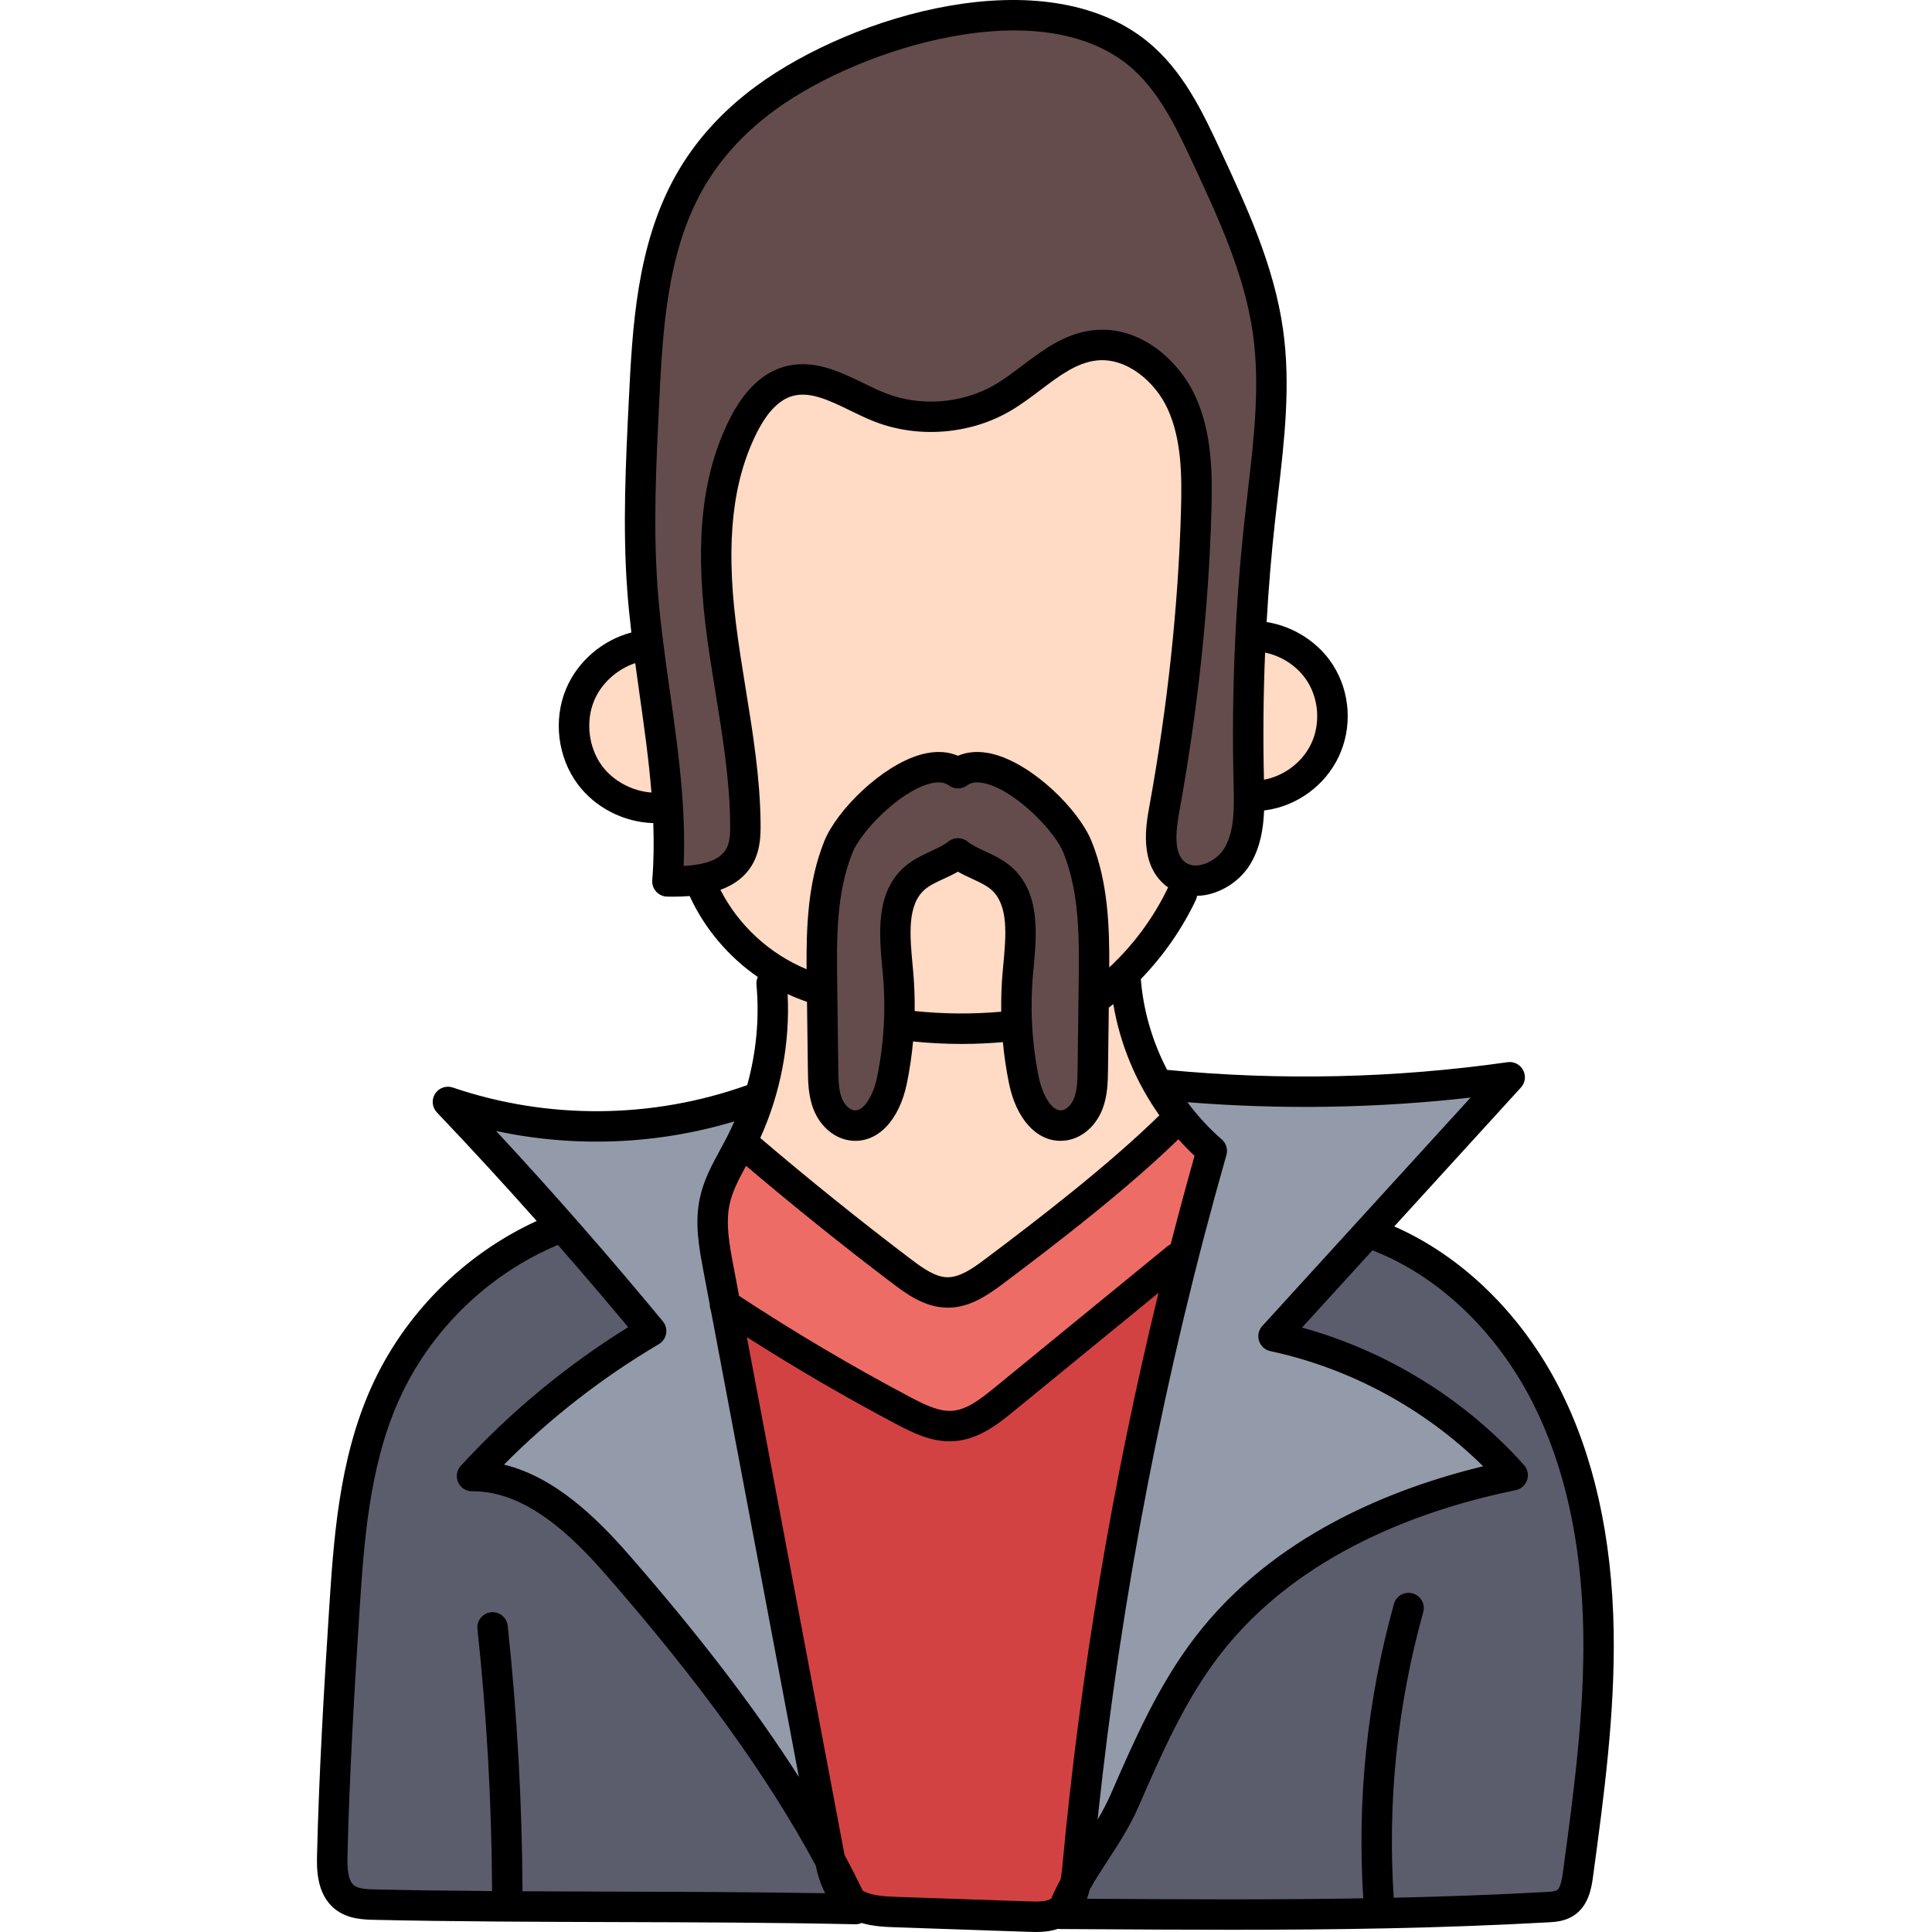 <svg height="512pt" viewBox="-84 0 512 512.001" width="512pt" xmlns="http://www.w3.org/2000/svg"><path d="m167.703 377.898c-4.215 0-8.195-1.922-12.246-4.062-15.488-8.18-30.895-17.289-45.785-27.074l-1.418-.934-1.855-9.805c-1.102-5.855-2.23-11.859-.938-17.77.836-3.836 2.566-7.203 4.742-11.207l2.352-4.324 3.75 3.188c12.785 10.848 25.801 21.297 38.688 31.059 3.09 2.332 7.281 5.504 12 5.582l.176-.004c4.488 0 8.336-2.609 12.207-5.516 14.391-10.797 32.637-24.871 46.125-37.98l2.977-2.898 2.781 3.086c1.383 1.539 2.707 2.898 4.047 4.152l1.77 1.664-.656 2.34c-2.188 7.734-4.309 15.598-6.309 23.371l-.477 1.855-1.746.789-45.758 37.402c-4.25 3.484-8.473 6.648-13.375 7.043-.355.031-.703.043-1.051.043zm0 0" fill="#ed6d66"/><path d="m202.898 481.789c6.316-59.711 17.844-119.191 34.262-176.785-3.527-3.09-6.785-6.621-9.691-10.527l-5.27-7.082 8.801.707c10.25.828 20.66 1.246 30.941 1.246 14.445 0 29.02-.824 43.324-2.453l10.586-1.203-62.379 68.414c21.77 4.715 42.496 15.926 58.387 31.621l5.102 5.039-6.973 1.691c-22.59 5.484-53.75 17.492-73.895 43.578-9.594 12.422-15.926 26.965-22.047 41.031-.996 2.273-2.176 4.555-3.727 7.176zm0 0" fill="#939baa"/><path d="m124.348 473.094c-11.582-18.141-26.207-37.258-44.715-58.453-7.793-8.906-18.367-19.531-31.023-22.613l-6.883-1.676 4.992-5.031c12.469-12.555 26.547-23.508 41.852-32.555-14.012-17.023-28.828-33.938-44.023-50.312l-8.625-9.297 12.395 2.664c8.43 1.812 17.09 2.727 25.742 2.727 12.023 0 23.938-1.75 35.406-5.207l8.258-2.488-3.434 7.914c-.719 1.648-1.41 3.121-2.125 4.508-.57 1.102-1.156 2.184-1.754 3.262-2.012 3.688-4.102 7.52-5.012 11.715-1.297 5.965-.109 12.242.941 17.777l1.766 9.344-.008.41.168.398.074.43 23.309 123.59zm0 0" fill="#939baa"/><path d="m190.406 507.934c-.582 0-1.191-.016-1.82-.035l-35.055-1.199c-3.996-.145-7.828-.422-10.871-2.172l-1.066-.617-.535-1.105c-1.496-3.086-3.102-6.234-4.77-9.359l-.277-.516-.113-.574c-.098-.484-.195-.969-.281-1.465l-27.336-144.871 7.797 4.969c12.891 8.219 26.129 15.926 39.348 22.906 4.062 2.148 8.055 4.078 12.223 4.078.371 0 .742-.016 1.125-.047 5.301-.438 9.793-4.109 13.402-7.062l47.574-38.906-2.836 11.613c-12.145 49.738-20.688 100.684-25.395 151.41-.137 1.473-.297 2.664-.496 3.766l-.117.625-.305.559c-.793 1.465-1.488 2.871-2.117 4.293l-.254.922-.766.809-.461.457-.43.23c-1.914 1.137-4.188 1.293-6.168 1.293zm0 0" fill="#d34242"/><path d="m93.172 229.312c.676-15.293-1.508-30.695-3.617-45.59-1.285-9.086-2.613-18.484-3.297-27.82-1.188-16.457-.363-33.188.43-49.371l.008-.129c.934-18.848 1.984-40.211 11.914-57.918 4.797-8.559 11.625-16.117 20.293-22.469 12.645-9.266 31.172-17.012 48.363-20.219 6.195-1.145 12.102-1.727 17.551-1.727 16.598 0 26.816 5.375 32.465 9.883 8.984 7.184 14.074 18.145 18.566 27.812 6.809 14.66 13.84 29.797 16.152 46.102 2 14.16.305 28.691-1.332 42.742l-.223 1.887c-.188 1.617-.379 3.234-.551 4.852-2.57 23.23-3.574 46.848-2.977 70.211v.211c.156 6.207.332 13.332-2.945 18.957-1.891 3.262-5.523 5.805-9.25 6.473-.637.113-1.27.168-1.879.168-2.07 0-3.949-.648-5.43-1.879-5.148-4.258-3.582-12.883-2.832-17.031 4.879-26.832 7.723-53.383 8.457-78.91.277-9.711.203-19.941-3.906-28.895-3.375-7.355-11.383-15.27-20.992-15.27-.672 0-1.352.035-2.02.113-6.379.719-11.426 4.535-16.77 8.574l-.199.152c-2.516 1.887-4.891 3.672-7.477 5.184-5.629 3.289-12.188 5.027-18.961 5.027-4.773 0-9.363-.859-13.641-2.555-2.016-.801-4.051-1.793-6.02-2.754-4.68-2.273-9.488-4.609-14.328-4.609-1.359 0-2.645.184-3.918.555-4.629 1.348-8.629 5.32-11.887 11.816-6.777 13.508-8.676 30.16-5.977 52.41.707 5.793 1.629 11.566 2.68 17.977l.02.113c1.848 11.422 3.762 23.23 3.855 34.98.02 2.691-.059 5.527-1.27 8.008-3.145 6.465-11.949 6.949-14.844 7.109l-4.41.242zm0 0" fill="#644c4c"/><path d="m142.648 298.273c-.207 0-.418-.012-.625-.035-2.738-.262-5.352-2.488-6.629-5.664-1.145-2.902-1.191-6.145-1.234-9.004l-.293-22.75c-.156-12.191-.316-24.797 4.352-36.367 2.598-6.457 13.391-17.945 22.965-20.59 1.27-.348 2.469-.523 3.574-.523 1.965 0 3.672.539 5.078 1.598 1.457-1.059 3.168-1.598 5.137-1.598 1.105 0 2.305.176 3.566.523 9.562 2.637 20.363 14.125 22.977 20.586 4.656 11.539 4.496 24.145 4.34 36.336l-.289 22.668c-.031 2.887-.066 6.164-1.219 9.082-1.281 3.211-3.898 5.441-6.672 5.707-.195.02-.398.027-.598.027-5.355 0-8.578-6.469-9.711-12.008-1.922-9.438-2.453-19.09-1.574-28.688l.133-1.418c.793-8.469 1.691-18.059-4.637-23.504-1.742-1.508-3.852-2.48-5.891-3.422-1.895-.875-3.867-1.777-5.516-3.098-1.715 1.336-3.668 2.23-5.555 3.102-2.035.938-4.145 1.91-5.891 3.418-6.312 5.43-5.426 15.02-4.641 23.48l.141 1.43c.875 9.582.348 19.223-1.57 28.684-1.133 5.547-4.355 12.023-9.719 12.027zm0 0" fill="#644c4c"/><path d="m241.676 507.352c-12.52 0-25.172-.078-37.414-.152h-5.926l1.965-5.371c.234-.648.43-1.305.574-1.949l.129-.586.297-.52c1.574-2.77 3.305-5.434 4.98-8.012 2.785-4.285 5.648-8.684 7.816-13.668 6.137-14.082 12.48-28.637 22.043-41.02 21.641-28.016 55.852-39.984 80.742-45.094-14.934-16.785-35.148-29.305-56.898-35.305l-6.289-1.734 24.914-27.316 2.559.996c18.234 7.102 34.441 22.438 44.465 42.082 8.84 17.312 13.535 38.387 13.941 62.629.379 21.66-2.574 43.406-5.434 64.438-.375 2.844-.98 6.023-3.41 7.551-1.34.828-2.938.973-4.734 1.066-12.973.719-26.242 1.223-40.555 1.531l-3.824.086-.254-3.82c-1.707-25.996.969-51.906 7.949-77.016-7.012 24.965-9.695 50.762-8.035 76.656l.27 4.188-4.191.066c-10.742.184-22.414.273-35.68.273zm0 0" fill="#5b5d6d"/><path d="m134.629 505.738c-18.559-.324-37.109-.379-55.055-.43l-6.332-.02c-6.219-.02-12.492-.043-18.801-.078l-3.957-.023-.016-3.961c-.113-23.359-1.422-46.895-3.898-69.949 2.41 23.066 3.727 46.57 3.836 69.863l.02 4.051-4.051-.031c-11.594-.09-21.723-.234-30.957-.441-3.047-.066-5.965-.266-8.098-1.953-3.027-2.406-3.344-6.758-3.23-11.105.52-21.832 1.824-43.91 3.156-64.516 1.191-18.418 2.543-39.234 10.789-57.676 8.617-19.281 24.754-35.039 44.262-43.234l2.66-1.117 1.898 2.168c6.32 7.211 12.605 14.57 18.688 21.875l2.938 3.535-3.902 2.422c-16.082 9.984-30.723 22.109-43.516 36.039v.047c.09 0 .176-.004.266-.004 15.719 0 28.703 12.555 38.262 23.488 25.223 28.887 43.043 53.594 56.09 77.762l.266.5.121.551c.574 2.637 1.262 4.66 2.168 6.371l3.164 5.988zm0 0" fill="#5b5d6d"/><g fill="#ffdac4"><path d="m246.969 206.727c-.273-11.246-.168-22.664.301-33.941l.195-4.691 4.602.938c5.652 1.156 10.816 4.695 13.816 9.473 3.746 5.953 4.227 13.906 1.23 20.254-2.848 6.086-8.77 10.613-15.441 11.812l-4.59.824zm0 0"/><path d="m205.969 256.344c.062-10.016-.219-21.562-4.398-31.902-2.941-7.289-13.855-18.113-23.004-20.633-1.273-.352-2.488-.527-3.609-.527-1.273 0-2.453.23-3.504.684l-1.586.684-1.582-.684c-1.051-.453-2.23-.684-3.508-.684-1.121 0-2.336.176-3.613.527-9.148 2.52-20.07 13.348-23.008 20.629-4.211 10.43-4.473 22.184-4.391 32.379l.051 6.031-5.574-2.301c-10.754-4.438-19.594-12.57-24.887-22.902l-2.062-4.027 4.25-1.555c3.277-1.195 5.484-3.051 6.754-5.668 1.203-2.477 1.289-5.328 1.27-8.039-.105-11.863-2.027-23.672-3.887-35.094l-.164-1.008c-.895-5.555-1.82-11.301-2.508-16.961-2.699-22.242-.801-38.891 5.973-52.387 3.25-6.469 7.234-10.434 11.848-11.777 1.234-.359 2.551-.547 3.902-.547 4.824 0 9.613 2.328 14.242 4.574 2.098 1.027 4.086 1.988 6.078 2.773 4.195 1.664 8.914 2.543 13.641 2.543 6.824 0 13.402-1.734 19.02-5.016 2.602-1.52 5.102-3.406 7.52-5.23l.148-.109c5.145-3.875 10.414-7.844 16.742-8.551.641-.074 1.297-.109 1.941-.109 9.633 0 17.641 7.887 21.008 15.215 4.102 8.961 4.18 19.176 3.902 28.871-.734 25.504-3.578 52.051-8.449 78.902-.812 4.48-2.324 12.812 2.852 17.094.125.102.238.18.355.262l2.887 2.074-1.438 3.02c-4.031 8.449-9.578 15.988-16.488 22.406l-6.785 6.301zm0 0"/><path d="m167.047 342.488c-4.406-.066-8.195-2.676-12.016-5.57-13.449-10.18-26.957-21.047-40.148-32.293l-2.293-1.957 1.246-2.742c5.141-11.328 7.527-23.871 6.895-36.281l-.336-6.605 6.004 2.77c1.574.723 3.168 1.359 4.746 1.891l2.688.906.266 20.844c.035 2.91.078 6.203 1.238 9.141 1.301 3.25 3.867 5.441 6.695 5.711.23.02.449.031.668.031 4.406 0 8.227-4.738 9.727-12.074.699-3.453 1.227-7.035 1.566-10.633l.379-4.008 4.004.402c4.211.426 8.391.641 12.422.641 3.461 0 7.039-.16 10.629-.473l3.965-.348.367 3.961c.324 3.469.844 6.996 1.547 10.477 1.496 7.32 5.316 12.055 9.73 12.055.23 0 .461-.016.695-.039 2.789-.262 5.363-2.465 6.668-5.734 1.148-2.883 1.188-6.152 1.227-9.035l.246-18.473 2.715-2.109 5.285-4.102 1.109 6.598c1.66 9.91 5.648 19.535 11.527 27.832l1.973 2.785-2.438 2.387c-13.574 13.285-32.086 27.574-46.695 38.539-3.73 2.789-7.738 5.512-12.191 5.512h-.109zm0 0"/><path d="m170.801 272.582c-4.27 0-8.582-.223-12.816-.664l-3.629-.375.043-3.648c.039-3.527-.098-6.996-.402-10.305l-.133-1.465c-.781-8.43-1.672-18.004 4.621-23.434 1.719-1.48 3.832-2.457 5.871-3.402 1.234-.562 2.414-1.113 3.52-1.746l1.996-1.148 1.992 1.148c1.105.637 2.285 1.184 3.496 1.738 2.082.969 4.176 1.945 5.891 3.418 6.285 5.41 5.398 14.977 4.613 23.414l-.133 1.457c-.316 3.5-.449 7.027-.395 10.484l.062 3.727-3.711.324c-3.602.316-7.266.477-10.887.477zm0 0"/><path d="m88.355 214.027c-6.328-.461-12.305-3.688-15.984-8.629-4.414-5.922-5.461-14.477-2.602-21.289 2.375-5.641 7.352-10.191 13.316-12.176l4.594-1.527.633 4.797c.324 2.434.668 4.859 1.008 7.266l.246 1.746c1.168 8.312 2.371 16.906 3.07 25.504l.375 4.652zm0 0"/></g><path d="m343.641 432.266c-.418-24.859-5.262-46.531-14.387-64.41-10.012-19.613-25.773-34.953-43.762-42.84l33.574-36.816c1.145-1.254 1.379-3.094.582-4.598-.793-1.504-2.438-2.355-4.129-2.109-29.855 4.25-60.199 4.926-90.215 2.035-3.879-7.438-6.301-15.633-6.973-24.055 5.953-6.141 10.91-13.242 14.582-20.973.172-.355.262-.723.32-1.094.727-.02 1.457-.078 2.199-.211 4.918-.875 9.539-4.105 12.055-8.43 2.547-4.371 3.324-9.234 3.512-14 .09-.004.176-.004.27-.016 8.426-1.109 15.91-6.574 19.527-14.27 3.617-7.691 3.055-16.941-1.473-24.141-3.836-6.105-10.523-10.375-17.652-11.492.516-9.051 1.266-18.078 2.258-27.047.246-2.223.504-4.445.766-6.672 1.672-14.324 3.402-29.137 1.324-43.828-2.391-16.918-9.559-32.336-16.488-47.246-4.688-10.082-9.996-21.512-19.715-29.273-27.156-21.691-77.449-6.992-103.316 11.957-9.137 6.695-16.348 14.691-21.43 23.762-10.41 18.566-11.484 40.457-12.438 59.77-.801 16.324-1.633 33.203-.422 49.918.277 3.809.664 7.629 1.105 11.43-7.625 2.012-14.227 7.621-17.289 14.918-3.453 8.215-2.238 18.145 3.086 25.293 4.66 6.25 12.254 10.082 20.016 10.305.184 5.062.133 10.113-.273 15.125-.09 1.109.285 2.203 1.031 3.027.746.824 1.797 1.305 2.91 1.328.508.008 1.023.016 1.555.016 1.414 0 2.906-.043 4.418-.164 3.953 8.633 10.285 16.07 18.062 21.457-.281.617-.426 1.305-.359 2.031.82 8.867-.051 17.973-2.457 26.617-25.102 8.98-52.762 9.227-78.012.637-1.758-.594-3.695.082-4.695 1.645s-.801 3.605.477 4.949c8.941 9.398 17.777 19.012 26.453 28.77-19.332 8.855-35.223 24.801-43.91 44.234-8.555 19.125-9.922 40.348-11.133 59.07-1.336 20.684-2.645 42.836-3.172 64.688-.078 3.379-.25 10.406 4.777 14.387 3.379 2.68 7.684 2.773 10.535 2.832 21.465.469 42.961.527 63.746.59 20.738.059 42.184.117 63.559.582h.09c.57 0 1.113-.125 1.605-.34 3.168.938 6.414 1.051 9.059 1.141l35.051 1.199c.648.023 1.348.047 2.086.047 1.812 0 3.844-.156 5.836-.832.148.016.293.047.445.047l7.422.043c12.824.082 25.422.156 37.953.156 27.852 0 55.34-.379 84.047-1.969 1.832-.102 4.336-.242 6.641-1.676 4.234-2.637 4.926-7.719 5.297-10.449 2.871-21.203 5.844-43.125 5.469-65.055zm-37.922-141.395-55.203 60.535c-.973 1.066-1.301 2.57-.859 3.945s1.582 2.41 2.992 2.711c21.203 4.543 40.984 15.285 56.402 30.512-24.684 5.988-55.703 18.574-76.121 45.012-9.875 12.785-16.32 27.578-22.551 41.879-1.031 2.367-2.219 4.578-3.504 6.742 6.289-59.469 17.754-118.648 34.137-176.105.43-1.508-.051-3.125-1.234-4.148-3.395-2.953-6.434-6.27-9.102-9.859 24.977 2.004 50.141 1.602 75.043-1.223zm-80.383 39.441-45.734 37.406c-3.895 3.188-7.426 5.848-11.16 6.152-3.512.266-7.102-1.449-11.113-3.57-15.508-8.195-30.789-17.238-45.465-26.883l-1.535-8.141c-1.023-5.426-2.082-11.035-.965-16.164.746-3.445 2.48-6.719 4.352-10.156 12.629 10.719 25.672 21.207 38.867 31.199 3.309 2.508 8.309 6.293 14.344 6.387.082.004.16.004.242.004 5.703 0 10.348-3.121 14.613-6.32 14.605-10.957 32.914-25.098 46.508-38.312 1.363 1.523 2.785 2.992 4.281 4.391-2.203 7.793-4.312 15.613-6.332 23.461-.316.145-.625.312-.902.547zm37.164-149.68c3.027 4.82 3.422 11.266 1 16.418-2.316 4.926-7.184 8.613-12.539 9.582-.266-11.195-.164-22.449.305-33.684 4.555.934 8.762 3.75 11.234 7.684zm-186.922 22.379c-3.598-4.828-4.449-11.805-2.117-17.355 1.934-4.609 6.105-8.332 10.883-9.93.387 2.875.789 5.738 1.188 8.566 1.199 8.477 2.414 17.105 3.109 25.746-5.047-.375-10.051-2.992-13.062-7.027zm17.938-19.848c-1.277-9.047-2.602-18.398-3.262-27.559-1.176-16.227-.359-32.855.434-48.938.906-18.43 1.934-39.312 11.414-56.227 4.516-8.059 10.965-15.191 19.164-21.199 12.203-8.941 30.109-16.418 46.73-19.508 6.27-1.168 11.852-1.668 16.82-1.668 15.004 0 24.379 4.551 29.969 9.016 8.234 6.578 13.121 17.094 17.434 26.367 6.684 14.379 13.594 29.246 15.82 44.98 1.93 13.66.262 27.949-1.352 41.766-.262 2.242-.523 4.484-.77 6.719-2.586 23.398-3.598 47.203-3 70.746l.004.109c.148 6.043.309 12.293-2.398 16.938-1.316 2.266-3.93 4.094-6.504 4.555-1.129.203-2.758.219-4.051-.852-2.949-2.438-2.387-8.062-1.445-13.242 4.914-27.062 7.777-53.816 8.512-79.508.289-10.18.199-20.934-4.27-30.68-4.309-9.391-14.645-18.871-27.098-17.457-7.453.84-13.188 5.168-18.734 9.352-2.48 1.875-4.824 3.645-7.27 5.074-8.648 5.051-19.805 5.898-29.113 2.207-1.863-.738-3.746-1.652-5.742-2.625-6.305-3.066-13.445-6.543-21.117-4.305-5.742 1.672-10.566 6.336-14.34 13.859-7.148 14.25-9.172 31.629-6.371 54.691.738 6.09 1.734 12.215 2.695 18.137 1.836 11.309 3.73 23.004 3.828 34.48.02 2.215-.031 4.52-.859 6.223-1.43 2.945-5.113 4.523-11.473 4.871.684-15.625-1.52-31.211-3.656-46.324zm13.406 52.652c3.75-1.367 7.039-3.703 8.969-7.672 1.59-3.277 1.699-6.785 1.672-9.816-.102-12.094-2.051-24.098-3.934-35.703-.949-5.848-1.93-11.891-2.648-17.816-2.602-21.418-.832-37.34 5.574-50.109 2.727-5.438 5.887-8.715 9.387-9.73 4.684-1.371 9.859 1.148 15.336 3.812 2.039.996 4.152 2.023 6.297 2.871 11.562 4.582 25.418 3.531 36.152-2.742 2.859-1.672 5.504-3.668 8.062-5.598 4.895-3.695 9.516-7.184 14.777-7.777 8.105-.898 15.633 5.75 18.867 12.809 3.746 8.164 3.801 17.855 3.539 27.086-.723 25.289-3.543 51.633-8.383 78.297-.895 4.91-2.746 15.125 4.238 20.895.238.195.488.367.738.543-3.805 7.973-9.133 15.195-15.598 21.207.07-10.848-.332-22.648-4.688-33.438-3.344-8.277-15.277-20.121-25.656-22.984-4.23-1.164-7.441-.66-9.762.34-2.316-1-5.527-1.504-9.762-.34-10.375 2.863-22.312 14.707-25.656 22.984-4.418 10.953-4.77 22.941-4.684 33.918-9.785-4.039-18.02-11.605-22.84-21.035zm76.977-6.199c-2.152-1.855-4.633-3.004-6.824-4.012-1.762-.816-3.426-1.586-4.691-2.598-.734-.59-1.629-.883-2.52-.883s-1.781.293-2.52.883c-1.266 1.012-2.93 1.781-4.691 2.598-2.188 1.012-4.672 2.156-6.82 4.012-7.883 6.781-6.844 17.938-6.012 26.902l.133 1.43c.844 9.172.336 18.43-1.512 27.504-.91 4.461-3.352 9.074-6.012 8.801-1.258-.117-2.621-1.43-3.32-3.176-.879-2.227-.914-4.996-.949-7.676l-.293-22.633c-.148-11.805-.305-24.012 4.055-34.816 2.266-5.613 12.273-16.012 20.324-18.23 2.258-.621 4.004-.488 5.184.406 1.441 1.094 3.43 1.094 4.871 0 1.18-.895 2.922-1.027 5.18-.406 8.055 2.219 18.062 12.617 20.324 18.23 4.363 10.801 4.207 23.012 4.059 34.816l-.293 22.633c-.035 2.68-.07 5.453-.945 7.664-.703 1.758-2.07 3.07-3.324 3.188-2.699.266-5.102-4.344-6.012-8.797-1.848-9.078-2.355-18.332-1.512-27.516l.133-1.422c.832-8.965 1.871-20.121-6.012-26.902zm-25.504 38.32c.047-3.578-.086-7.156-.414-10.719l-.133-1.445c-.727-7.855-1.484-15.977 3.246-20.051 1.297-1.117 3.07-1.938 4.941-2.801 1.27-.586 2.562-1.184 3.828-1.914 1.27.73 2.562 1.328 3.828 1.914 1.875.863 3.648 1.684 4.945 2.805 4.73 4.07 3.973 12.191 3.246 20.047l-.133 1.438c-.336 3.629-.469 7.27-.414 10.906-7.625.676-15.328.617-22.941-.18zm-28.527-2.453.234 18.02c.035 3.09.086 6.934 1.516 10.551 1.859 4.66 5.707 7.809 10.043 8.227 6.887.668 12.66-5.309 14.684-15.219.746-3.668 1.289-7.359 1.629-11.066 4.262.434 8.543.66 12.828.66 3.664 0 7.328-.168 10.973-.48.348 3.645.879 7.281 1.613 10.891 1.922 9.406 7.215 15.262 13.645 15.262.344 0 .691-.016 1.035-.047 4.336-.414 8.184-3.566 10.051-8.238 1.426-3.602 1.473-7.445 1.516-10.539l.211-16.477c.398-.309.797-.613 1.191-.926 1.785 10.605 6.008 20.723 12.211 29.473-13.312 13.047-31.68 27.23-46.301 38.203-3.18 2.383-6.551 4.707-9.789 4.707-.035 0-.07 0-.105 0-3.137-.051-6.332-2.277-9.602-4.754-13.582-10.289-27.012-21.102-39.973-32.152 5.379-11.852 7.914-25.152 7.25-38.141 1.672.777 3.387 1.457 5.141 2.047zm-19.25 31.691c-.629 1.441-1.293 2.867-2.016 4.262-.543 1.059-1.117 2.113-1.691 3.164-2.16 3.961-4.395 8.059-5.426 12.797-1.461 6.73-.195 13.449.922 19.375l1.688 8.934c-.012.566.09 1.121.309 1.641l23.312 123.586c-11.754-18.41-26.531-37.699-45.07-58.918-8.473-9.699-19.535-20.578-33.086-23.875 12.262-12.348 26.039-23.066 41.047-31.926 1.02-.602 1.719-1.613 1.922-2.773.203-1.164-.109-2.355-.859-3.266-14.176-17.16-28.996-34.082-44.188-50.449 20.855 4.48 42.656 3.609 63.137-2.551zm-56.148 204.039c-.105-23.414-1.422-47.082-3.922-70.367-.238-2.215-2.227-3.82-4.441-3.578-2.215.238-3.816 2.223-3.578 4.438 2.473 22.984 3.77 46.344 3.879 69.453-10.258-.082-20.586-.211-30.898-.438-2.34-.047-4.539-.172-5.699-1.086-1.652-1.312-1.797-4.719-1.723-7.875.523-21.711 1.828-43.766 3.156-64.363 1.164-18.047 2.484-38.5 10.445-56.301 8.23-18.41 23.574-33.367 42.156-41.18 6.309 7.203 12.527 14.477 18.625 21.801-16.387 10.168-31.289 22.508-44.348 36.727-1.086 1.184-1.367 2.898-.715 4.363.645 1.461 2.09 2.398 3.684 2.398.078-.004.156-.004.234-.004 14.109 0 26.242 11.812 35.246 22.117 24.809 28.398 42.727 53.203 55.59 77.031.508 2.336 1.246 4.953 2.535 7.383-18.742-.32-37.438-.375-55.59-.426-8.117-.023-16.348-.047-24.637-.094zm134.254 2.68-35.051-1.199c-3.586-.121-6.77-.344-9.02-1.637-1.527-3.156-3.133-6.316-4.832-9.496-.09-.449-.18-.902-.266-1.359l-25.625-135.848c12.879 8.215 26.172 15.961 39.629 23.074 4.539 2.395 9.039 4.535 14.094 4.535.473 0 .957-.02 1.441-.059 6.547-.535 11.785-4.816 15.609-7.949l38.32-31.344c-12.188 49.938-20.746 100.895-25.488 151.992-.109 1.176-.25 2.328-.445 3.41-.832 1.535-1.625 3.121-2.352 4.785-.047.105-.066.215-.102.32-.023.016-.039.035-.059.047-1.301.812-3.422.812-5.855.727zm141.457-7.66c-.164 1.215-.551 4.055-1.57 4.691-.547.34-1.863.414-2.82.469-13.691.758-27.109 1.234-40.434 1.527-1.676-25.543.941-50.984 7.816-75.684.598-2.145-.66-4.367-2.805-4.965-2.145-.594-4.367.66-4.965 2.805-7.082 25.453-9.801 51.676-8.121 78-24.191.41-48.18.27-72.996.117h-.227c.293-.816.535-1.637.723-2.445 1.488-2.641 3.141-5.18 4.852-7.809 2.863-4.402 5.824-8.957 8.133-14.258 6.039-13.852 12.277-28.176 21.543-40.168 20.895-27.055 54.152-38.648 78.375-43.613 1.414-.289 2.566-1.312 3.02-2.684.453-1.367.141-2.875-.82-3.953-15.594-17.453-36.285-30.23-58.836-36.445l18.668-20.473c17.348 6.75 32.707 21.273 42.355 40.172 8.562 16.773 13.109 37.258 13.512 60.879.359 21.324-2.566 42.934-5.402 63.836zm0 0"/></svg>
